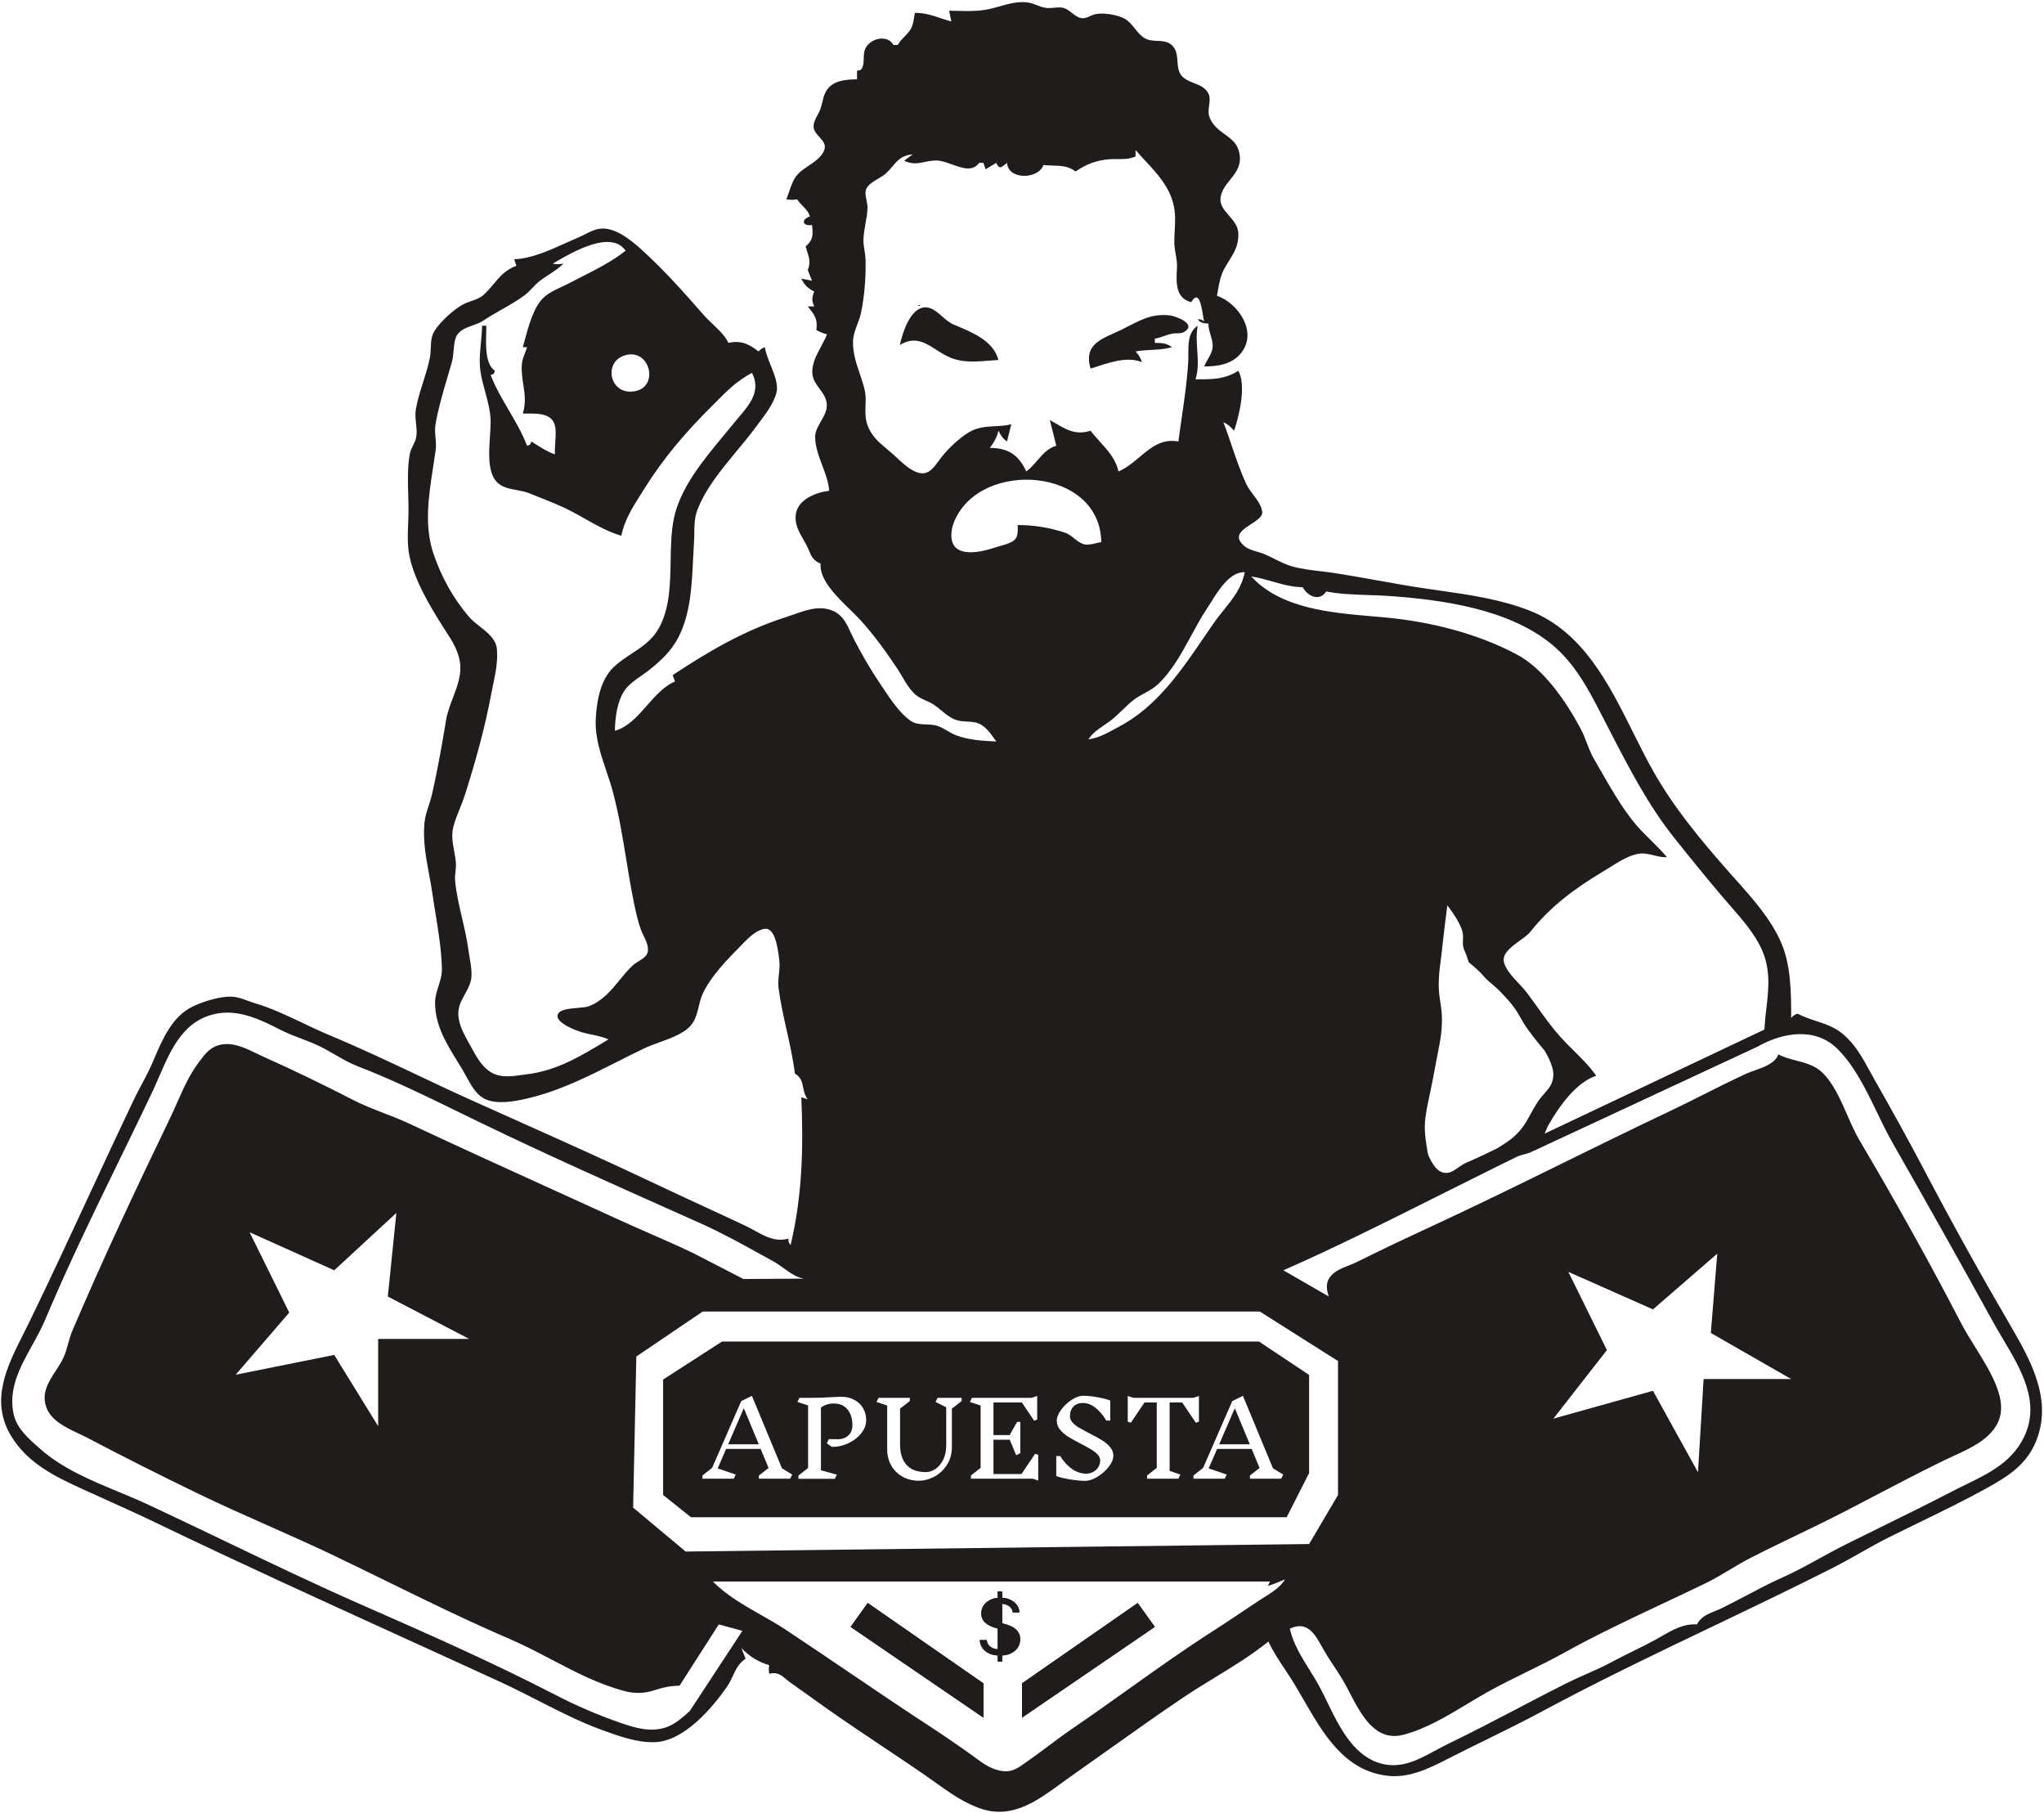<svg width="954" height="846" viewBox="0 0 954 846" fill="none" xmlns="http://www.w3.org/2000/svg">
<path fill-rule="evenodd" clip-rule="evenodd" d="M434.591 9.409C434.364 9.181 434.272 8.818 434 8H436V10C435.182 9.727 434.819 9.636 434.591 9.409ZM562 140L561 136C562.745 135.11 564.125 134.547 566 134C565.503 137.207 564.85 138.443 562 140Z" fill="#211C1C"/>
<path fill-rule="evenodd" clip-rule="evenodd" d="M36.911 669.047L36.912 669.048C37.002 669.09 37.092 669.132 37.181 669.174C37.092 669.132 37.001 669.09 36.911 669.047Z" fill="#211C1C"/>
<path d="M720.906 529.079C719.702 532.129 718.475 535.234 715.695 537.027L821 488C821.675 486.414 822.12 485.578 822.434 484.989L822.435 484.988C823.056 483.821 823.16 483.626 823.5 480.5L720.906 529.079Z" fill="#211C1C"/>
<path fill-rule="evenodd" clip-rule="evenodd" d="M729.87 542.52L729.867 542.521C729.806 542.551 729.745 542.581 729.684 542.611C729.746 542.581 729.808 542.551 729.87 542.52Z" fill="#211C1C"/>
<path d="M397 759.161L405 748.014L459 785.514V801.514L397 759.161Z" fill="#211C1C"/>
<path d="M539 759.161L531 748.014L477 785.514V801.514L539 759.161Z" fill="#211C1C"/>
<path fill-rule="evenodd" clip-rule="evenodd" d="M428.667 142.333C428.222 142.778 429.278 142.722 429.333 142.667C429.778 142.222 428.722 142.278 428.667 142.333Z" fill="#211C1C"/>
<path d="M509 172C516.368 169.696 525.617 165.937 533 169C532.244 166.823 531.551 165.715 530 164C535.639 162.953 541.537 163.615 547 162C544.44 160.058 542.192 160.035 539 160V158C541.845 157.595 544.221 156.283 547 155.71C548.834 155.332 550.994 155.869 552.677 154.887C558.913 151.251 548.776 147.485 546 147.174C536.779 146.142 531.402 149.942 523.576 153.787C514.922 158.038 505.472 160.059 509 172Z" fill="#211C1C"/>
<path d="M420 161C430.234 154.734 435.825 164.472 445.09 167.446C452.142 169.71 458.865 168.306 466 168C463.541 158.624 453.065 154.859 445 151.402C440.983 149.68 437.749 144.867 433.83 143.718C425.391 141.245 421.154 155.452 420 161Z" fill="#211C1C"/>
<path d="M465.666 775.347V772.503V769.619V759.94V745.597V742.619H467.762V745.559V748.389V757.48V772.5V775.347H465.666ZM472.723 752.438C472.569 751.142 471.947 750.136 470.856 749.421C469.983 748.848 468.952 748.504 467.762 748.389C467.466 748.361 467.159 748.347 466.842 748.347C465.683 748.347 464.669 748.534 463.799 748.909C462.939 749.284 462.265 749.8 461.78 750.456C461.302 751.112 461.064 751.858 461.064 752.693C461.064 753.392 461.23 753.993 461.562 754.496C461.903 754.99 462.338 755.403 462.866 755.736C463.395 756.06 463.949 756.328 464.528 756.541C465.108 756.746 465.64 756.912 466.126 757.04L467.762 757.48L468.785 757.756C469.467 757.935 470.226 758.182 471.061 758.497C471.905 758.813 472.71 759.243 473.477 759.788C474.253 760.325 474.892 761.016 475.395 761.859C475.897 762.703 476.149 763.739 476.149 764.966C476.149 766.381 475.778 767.659 475.037 768.801C474.304 769.943 473.23 770.851 471.815 771.524C470.666 772.074 469.315 772.4 467.762 772.5C467.415 772.523 467.057 772.534 466.689 772.534C466.339 772.534 465.998 772.524 465.666 772.503C464.217 772.411 462.934 772.119 461.818 771.626C460.454 771.021 459.38 770.178 458.596 769.095C457.821 768.013 457.382 766.756 457.28 765.324H460.552C460.637 766.313 460.97 767.131 461.549 767.778C462.137 768.418 462.879 768.895 463.774 769.21C464.374 769.414 465.005 769.55 465.666 769.619C465.999 769.653 466.34 769.671 466.689 769.671C467.899 769.671 468.985 769.475 469.949 769.082C470.912 768.682 471.674 768.128 472.237 767.421C472.799 766.705 473.081 765.869 473.081 764.915C473.081 764.045 472.838 763.338 472.352 762.793C471.866 762.247 471.227 761.804 470.434 761.463C469.642 761.122 468.785 760.824 467.865 760.568L465.666 759.94L464.643 759.648C462.598 759.06 460.978 758.22 459.785 757.129C458.592 756.038 457.995 754.611 457.995 752.847C457.995 751.381 458.392 750.102 459.184 749.011C459.985 747.912 461.059 747.06 462.406 746.455C463.407 746.001 464.493 745.716 465.666 745.597C466.081 745.555 466.507 745.534 466.944 745.534C467.222 745.534 467.495 745.542 467.762 745.559C469.121 745.642 470.348 745.936 471.444 746.442C472.757 747.038 473.797 747.857 474.564 748.896C475.339 749.936 475.748 751.117 475.791 752.438H472.723Z" fill="#211C1C"/>
<path fill-rule="evenodd" clip-rule="evenodd" d="M443 5L444 10C442.064 9.491 440.345 8.914 438.694 8.36C435.007 7.124 431.66 6.001 427 6C426.896 6.55 426.806 7.121 426.714 7.703C426.386 9.773 426.04 11.963 424.988 13.7C424.193 15.012 423.158 16.069 422.122 17.125C420.971 18.3 419.82 19.475 419 21H417C414.382 16.159 406.747 17.606 404.111 22.222C403.211 23.798 403.174 25.493 403.136 27.191C403.108 28.456 403.08 29.724 402.694 30.944C402.145 32.686 401.551 32.773 400.032 32.995L400 33V37C394.477 37.114 388.182 37.518 385.314 43.019C384.559 44.467 384.183 46.063 383.807 47.659C383.54 48.791 383.273 49.922 382.871 51C382.561 51.832 382.097 52.701 381.62 53.595C380.534 55.627 379.382 57.785 379.827 59.911C380.147 61.439 381.276 62.665 382.397 63.881C383.994 65.615 385.574 67.33 384.762 69.872C383.744 73.059 380.368 75.349 377.204 77.495C375.515 78.641 373.886 79.746 372.709 80.924C370.419 83.217 369.405 86.221 368.389 89.229C367.958 90.503 367.528 91.778 367 93C369.018 93.34 369.967 93.323 372 93C372.773 94.161 373.678 95.087 374.561 95.991C375.967 97.428 377.318 98.811 378 101C373.695 102.431 374.532 105.689 379 105C379.515 109.496 379.612 111.962 376 115C376.221 115.775 376.456 116.501 376.681 117.194L376.682 117.197L376.682 117.199L376.683 117.201L376.683 117.202C377.662 120.221 378.448 122.643 377 126L379 131L374 130C375.453 132.971 377.014 134.562 380 136C378.923 138.968 378.797 140.099 380 143H377C380.148 146.818 381.777 148.929 381 154C382.723 154.934 384.106 155.535 386 156C385.299 157.826 384.292 159.696 383.263 161.605C380.954 165.893 378.539 170.377 379.244 174.996C379.628 177.512 381.077 179.469 382.526 181.426C384.187 183.67 385.848 185.913 385.903 189C385.953 191.821 384.543 194.239 383.144 196.638C381.767 199.001 380.399 201.345 380.448 204.039C380.529 208.545 382.154 212.851 383.771 217.134C385.254 221.063 386.73 224.973 387 229C380.559 229.837 371.697 233.206 371.322 241C371.124 245.126 373.029 248.426 374.951 251.756C375.412 252.555 375.875 253.356 376.309 254.17C376.88 255.24 377.289 256.214 377.664 257.105L377.665 257.107C378.737 259.66 379.521 261.528 383 263C382.297 270.442 390.56 278.463 396.893 284.609L396.894 284.61L396.897 284.613C398.544 286.211 400.06 287.683 401.254 288.985C407.854 296.185 413.336 303.843 418.795 312C419.578 313.17 420.324 314.437 421.079 315.721L421.08 315.722C422.91 318.832 424.803 322.049 427.456 324.276C428.829 325.429 430.496 326.181 432.164 326.933C433.475 327.524 434.788 328.116 435.961 328.904C437.175 329.72 438.288 330.644 439.393 331.561C441.421 333.244 443.427 334.909 446.004 335.867C447.719 336.503 449.545 336.602 451.359 336.7C453.241 336.801 455.11 336.902 456.826 337.603C459.979 338.889 462.461 342.405 464.457 345.233C464.547 345.361 464.637 345.488 464.725 345.613L464.887 345.841L465 346C458.815 345.734 451.799 345.304 446 343.012C444.639 342.473 443.375 341.735 442.112 340.998C440.475 340.042 438.84 339.087 437 338.572C435.444 338.136 433.819 338.083 432.203 338.029C429.719 337.948 427.254 337.866 425.09 336.397C420.06 332.982 415.58 326.251 411.995 320.866L411.995 320.865L411.992 320.86L411.973 320.831C411.793 320.562 411.616 320.295 411.441 320.033C411.206 319.681 410.975 319.336 410.749 319C406.26 312.332 402.084 305.158 398.425 298C397.976 297.123 397.551 296.201 397.122 295.27L397.119 295.265L397.118 295.264L397.117 295.261L397.115 295.257L397.115 295.256L397.114 295.255L397.113 295.252L397.111 295.248L397.111 295.247L397.11 295.246L397.11 295.245L397.109 295.244C395.387 291.512 393.587 287.611 389.906 285.609C383.489 282.118 376.89 284.454 370.637 286.667C369.41 287.102 368.196 287.531 367 287.911C347.425 294.125 331.02 303.79 314 315L315 318C309.789 320.298 305.855 324.777 301.948 329.225C297.534 334.252 293.153 339.241 287 341C287.02 335.104 288.095 327.04 291.589 322.089C293.502 319.378 296.337 317.407 299.102 315.485C300.092 314.796 301.073 314.114 302 313.406C308.002 308.821 313.426 303.823 316.829 297C322.291 286.052 322.889 273.396 323.466 261.186C323.597 258.427 323.726 255.689 323.91 253C324.008 251.572 324.027 250.14 324.047 248.71C324.096 245.085 324.144 241.476 325.471 238C329.28 228.013 336.766 218.988 343.943 210.335L343.944 210.334C346.84 206.842 349.687 203.41 352.221 200C352.702 199.352 353.218 198.674 353.753 197.97L353.761 197.959L353.762 197.957L353.764 197.954C357.143 193.507 361.291 188.049 362.447 183C363.277 179.376 361.459 174.832 359.686 170.402C358.504 167.449 357.343 164.546 357 162C355.42 162.684 355.223 162.805 354 164C349.532 160.396 345.715 158.761 340 160C338.291 156.565 335.491 153.92 332.688 151.273C331.216 149.883 329.743 148.492 328.427 146.985C319.208 136.43 309.461 125.473 299 116.108C294.305 111.905 287.601 106.469 281 106.649C278.182 106.726 275.59 108.04 273.047 109.329C272.027 109.846 271.015 110.358 270 110.786C268.072 111.598 266.092 112.492 264.074 113.403L264.073 113.404C256.351 116.891 248.067 120.631 240 121L241 124C235.874 125.969 233.297 129.052 230.502 132.397C229.086 134.091 227.614 135.852 225.726 137.57C224.076 139.071 222.01 139.784 219.94 140.498C218.628 140.95 217.315 141.403 216.104 142.058C211.732 144.421 205.767 149.919 203.032 154.04C201.275 156.688 201.165 159.487 201.052 162.362C200.992 163.89 200.931 165.44 200.621 167C199.858 170.848 198.663 174.612 197.469 178.376C196.146 182.545 194.823 186.715 194.085 191C193.703 193.219 193.942 195.43 194.178 197.609C194.413 199.778 194.645 201.916 194.256 204C193.995 205.396 193.378 206.66 192.759 207.927C192.123 209.231 191.484 210.538 191.228 212C190.169 218.039 190.353 224.633 190.53 230.995V230.996V230.997C190.596 233.378 190.661 235.726 190.66 238C190.659 240.18 190.575 242.303 190.491 244.398C190.257 250.276 190.032 255.932 191.691 262C194.521 272.356 200.2 281.968 205.814 291C206.463 292.045 207.136 293.078 207.809 294.11L207.81 294.112C211.196 299.311 214.569 304.49 214.856 311C215.072 315.91 213.21 320.828 211.359 325.713C210.053 329.163 208.752 332.596 208.194 336C206.271 347.738 204.211 359.435 201.548 371C201.158 372.693 200.615 374.353 200.073 376.012C199.217 378.63 198.36 381.248 198.104 384C197.339 392.227 198.802 400.097 200.264 407.963C200.823 410.969 201.382 413.975 201.816 417C202.272 420.178 202.785 423.331 203.296 426.475C204.674 434.948 206.042 443.355 206.251 452C206.321 454.899 205.481 457.557 204.645 460.202C203.839 462.75 203.037 465.287 203.058 468.015C203.137 478.558 208.335 486.96 213.623 495.507C214.375 496.723 215.129 497.942 215.87 499.17C216.473 500.169 217.063 501.254 217.667 502.367C219.653 506.02 221.799 509.97 225.104 512.142C231.285 516.205 242.382 513.589 249 511.857C262.713 508.27 275.237 501.939 287.859 495.56L287.863 495.558C292.213 493.359 296.574 491.155 301 489.055C302.826 488.188 305.071 487.377 307.443 486.52L307.445 486.519L307.446 486.518L307.448 486.518L307.449 486.517L307.451 486.517L307.453 486.516L307.454 486.516L307.456 486.515L307.457 486.515L307.459 486.514L307.46 486.514L307.461 486.513L307.463 486.512C313.357 484.383 320.032 481.971 323.03 477.736C324.78 475.264 325.455 472.452 326.13 469.643L326.13 469.641C326.591 467.724 327.051 465.807 327.853 464C331.516 455.751 339.665 447.491 346.129 440.938L346.822 440.235L347.039 440.015C349.636 437.38 353.094 433.935 356.977 433.427C361.799 432.796 363.042 442.697 363.597 447.115L363.597 447.117L363.6 447.138C363.64 447.456 363.676 447.746 363.71 448C364.004 450.211 363.773 452.397 363.543 454.575C363.316 456.72 363.09 458.856 363.368 461C364.215 467.52 365.675 474.065 367.135 480.612C368.652 487.415 370.169 494.22 371 501C373.858 502.577 374.345 504.941 374.864 507.461C375.244 509.306 375.642 511.235 377 513L374 512C375.007 535.461 374.488 557.958 369 581C368.936 580.904 368.876 580.816 368.82 580.734C368.754 580.637 368.694 580.549 368.638 580.468C368.01 579.558 368 579.543 368 578C361.927 579.58 357.334 577.055 352.382 574.333C350.965 573.554 349.519 572.759 348 572.039C341.322 568.873 334.626 565.785 327.928 562.695C320.948 559.476 313.966 556.255 307 552.945C284.217 542.12 261.153 531.803 238.112 521.496L238.109 521.494L238.092 521.486C232.392 518.937 226.693 516.387 221 513.831C212.217 509.887 203.523 505.779 194.833 501.672L194.829 501.671C181.319 495.286 167.816 488.905 154 483.153C149.784 481.398 145.628 479.423 141.468 477.446L141.467 477.445C134.117 473.952 126.751 470.452 119 468.137C117.901 467.809 116.808 467.409 115.712 467.008L115.706 467.006L115.705 467.006L115.704 467.006C113.192 466.087 110.663 465.162 108 465.073C102.594 464.891 94.874 467.313 90.015 469.645C80.456 474.232 75.999 484.61 71.988 493.948L71.986 493.953L71.984 493.957L71.982 493.962C71.54 494.99 71.104 496.006 70.667 497C69.307 500.091 67.716 503.066 66.124 506.04L66.124 506.042C64.892 508.343 63.661 510.645 62.537 513C55.425 527.905 48.472 542.892 41.52 557.879L41.516 557.888L41.515 557.89L41.514 557.892C32.344 577.659 23.175 597.424 13.64 617C12.757 618.814 11.837 620.638 10.913 622.469L10.912 622.471C3.255 637.647 -4.696 653.405 5.045 669.83C12.715 682.765 25.851 689.133 39 695.08C41.073 696.018 43.148 696.953 45.222 697.888C54.854 702.232 64.489 706.576 74 711.155C111.068 729.003 148.479 746.045 185.909 763.097L185.914 763.099L185.917 763.1L185.92 763.102L185.923 763.103L185.926 763.104L185.929 763.106L185.932 763.107L185.936 763.109L185.938 763.11L185.941 763.111L185.944 763.113L185.948 763.115L185.951 763.116L185.953 763.117L185.956 763.119L185.96 763.12L185.963 763.121L185.966 763.123L185.969 763.124L185.973 763.126L185.98 763.129L185.997 763.137C202.003 770.429 218.012 777.722 234 785.08C239.743 787.723 245.399 790.612 251.058 793.504C260.871 798.516 270.694 803.535 281 807.285L281.215 807.363C288.947 810.177 297.635 813.338 306 812.931C319.312 812.283 332.381 797.136 339.355 787C340.489 785.352 341.286 783.65 342.061 781.995C343.474 778.977 344.815 776.112 348 774L346 769C349.613 772.827 353.92 775.556 359 777C358.782 778.686 358.776 779.316 359 781C362.778 780.15 364.507 781.58 366.821 783.493C367.514 784.066 368.26 784.683 369.129 785.295L386.015 797.341C394.63 803.405 403.4 809.27 412.167 815.132L412.168 815.133L412.169 815.134L412.171 815.135L412.172 815.136C418.469 819.346 424.765 823.556 431 827.838C432.709 829.011 434.426 830.242 436.159 831.484L436.169 831.491C443.271 836.58 450.664 841.878 459 844.352C472.964 848.496 484.501 840.056 495.192 832.236L495.194 832.235L495.198 832.232C496.816 831.048 498.415 829.878 500 828.769C506.073 824.518 512.123 820.215 518.176 815.91C529.422 807.912 540.675 799.908 552.089 792.228C556.929 788.971 561.925 785.916 566.923 782.859C575.542 777.588 584.167 772.313 592 766C594.159 770.619 596.96 774.827 599.766 779.041C601.294 781.336 602.823 783.634 604.251 786.001C605.641 788.305 607.013 790.688 608.399 793.096C617.548 808.988 627.33 825.978 647 828.568C657.653 829.971 666.956 825.222 676.067 820.571L676.075 820.566L676.821 820.185C677.016 820.086 677.211 819.987 677.405 819.888C677.604 819.787 677.802 819.686 678 819.586C683.101 817.002 688.24 814.475 693.38 811.948L693.383 811.947L693.388 811.944C702.318 807.554 711.253 803.161 720 798.459C746.187 784.38 772.987 771.562 799.796 758.74L799.798 758.739L799.8 758.738L799.802 758.738L799.803 758.737L799.804 758.736L799.806 758.735L799.807 758.735L799.809 758.734L799.81 758.733L799.812 758.732L799.813 758.732L799.815 758.731L799.816 758.73L799.818 758.729L799.819 758.729L799.821 758.728L799.822 758.727L799.823 758.727L799.825 758.726L799.826 758.725L799.828 758.724L799.829 758.724L799.831 758.723L799.832 758.722L799.834 758.721L799.835 758.721L799.837 758.72L799.838 758.719L799.84 758.719L799.841 758.718L799.843 758.717L799.844 758.716L799.845 758.716L799.847 758.715L799.848 758.714L799.85 758.713L799.851 758.713L799.853 758.712L799.854 758.711L799.856 758.71L799.857 758.71L799.859 758.709L799.86 758.708L799.862 758.708L799.863 758.707L799.865 758.706L799.866 758.705L799.867 758.705C818.305 749.887 836.748 741.066 855 731.83C859.42 729.593 863.74 727.158 868.065 724.719C872.663 722.127 877.266 719.531 882 717.169C886.651 714.848 891.333 712.573 896.018 710.298L896.019 710.297L896.02 710.296C906.443 705.234 916.875 700.166 927 694.566C936.265 689.441 945.015 684.151 949.647 674C958.54 654.507 948.387 635.75 938.6 619C924.576 594.998 911.038 570.609 898.106 546C890.69 531.889 882.914 517.861 875.001 504C874.169 502.543 873.378 501.092 872.595 499.657L872.592 499.652C869.168 493.375 865.909 487.402 860.169 482.532C856.351 479.294 852.021 477.873 847.663 476.443C844.74 475.483 841.803 474.519 839 473C837.584 473.472 837.186 473.814 836 475C835.992 463.506 835.958 450.655 831.381 440C826.634 428.949 818.059 419.349 809.964 410.288C808.677 408.846 807.401 407.418 806.155 406C793.346 391.424 781.299 376.933 771.699 360C768.459 354.284 765.41 348.17 762.316 341.965C750.844 318.959 738.755 294.716 714 284.974C700.449 279.641 685.826 277.554 671.469 275.506C669.305 275.197 667.147 274.889 665 274.571C657.529 273.464 650.067 272.125 642.601 270.785C636.074 269.614 629.543 268.442 623 267.424C620.904 267.098 618.722 266.84 616.519 266.58C611.922 266.037 607.227 265.483 603 264.272C600.164 263.46 597.554 262.153 594.943 260.845C593.314 260.03 591.685 259.214 590 258.518C588.955 258.086 587.85 257.763 586.744 257.441C584.461 256.774 582.172 256.106 580.388 254.468C575.54 250.017 579.796 247.253 583.89 244.595C586.621 242.821 589.28 241.095 589.119 238.945C588.911 236.181 586.839 233.398 584.851 230.727C583.64 229.1 582.459 227.514 581.75 226C579.034 220.2 576.931 214.008 574.838 207.844C573.597 204.19 572.36 200.547 571 197C573.259 198.105 574.342 199.078 576 201C578.448 193.594 581.728 180.022 578 173C571.72 176.981 566.177 176.988 559.039 176.998C558.697 176.999 558.35 176.999 558 177C559.4 172.466 559.097 167.976 558.791 163.444C558.537 159.675 558.28 155.876 559 152C554.616 154.996 554.63 160.097 554.644 165.118V165.12V165.121V165.123V165.125V165.126V165.128V165.129V165.13V165.132V165.133C554.647 166.44 554.651 167.743 554.576 169C554.064 177.62 552.807 186.266 551.557 194.867V194.868V194.87C551.017 198.59 550.478 202.302 550 206C542.168 204.616 537.156 208.831 531.938 213.221C528.895 215.78 525.783 218.398 522 220C520.887 214.413 517.081 210.206 513.308 206.035L513.306 206.032C511.808 204.377 510.316 202.728 509 201C502.169 203.07 498.132 200.715 492.804 197.607L492.802 197.606L492.8 197.605C491.909 197.085 490.982 196.545 490 196L493 208C489.147 209.1 486.647 211.984 484.113 214.909C482.534 216.731 480.942 218.568 479 220C475.407 212.157 470.402 209.024 462 209C463.962 206.356 465.249 204.203 466 201C467.176 203.234 467.927 204.612 470 206L472 198C469.434 198.61 466.913 198.747 464.425 198.881C460.214 199.11 456.097 199.333 452.015 201.84C447.588 204.558 442.774 209.116 439.545 213.169C439.017 213.832 438.513 214.52 438.015 215.199C435.218 219.015 432.612 222.572 427 219.982C423.896 218.549 421.373 216.199 418.885 213.881C418.27 213.309 417.658 212.738 417.039 212.184C416.04 211.289 415.041 210.452 414.065 209.635C409.866 206.116 406.083 202.947 404.471 197C403.789 194.487 403.881 191.889 403.973 189.288C404.059 186.837 404.145 184.384 403.585 182C402.999 179.506 402.16 177.013 401.315 174.501C399.619 169.46 397.898 164.344 398.144 159C398.267 156.327 399.211 153.828 400.155 151.327C400.818 149.572 401.481 147.816 401.86 146C403.467 138.303 404.229 128.878 403.982 121.001C403.938 119.603 403.714 118.223 403.49 116.845V116.844C403.219 115.179 402.949 113.517 402.998 111.83C403.072 109.329 403.509 106.852 403.946 104.376C404.379 101.925 404.811 99.475 404.892 97C404.926 95.947 404.683 94.766 404.436 93.567C404.053 91.704 403.66 89.799 404.287 88.263C405.146 86.159 407.565 84.732 409.898 83.356C411.36 82.494 412.788 81.651 413.776 80.675C414.877 79.587 415.768 78.544 416.591 77.582C419.06 74.693 420.913 72.525 426 72L422 75C425.755 76.797 428.45 76.234 431.456 75.606C433.129 75.256 434.899 74.887 437 74.893C439.227 74.9 441.758 75.81 444.308 76.727C449.106 78.452 453.97 80.202 457 76H459L460 79L465 76C466.308 79.046 467.323 78.206 469.19 76.66L469.192 76.658C469.445 76.449 469.713 76.227 470 76C470.641 84.225 484.807 83.608 487 77C488.545 77.182 490.033 77.224 491.474 77.264C495.22 77.368 498.657 77.464 502 80C507.059 76.614 511.812 74.707 518 74.298C519.37 74.207 520.605 74.222 521.781 74.235C524.509 74.267 526.925 74.295 530 73V70C531.527 71.795 533.13 73.52 534.727 75.239L534.728 75.24C540.15 81.076 545.504 86.839 547.6 95C548.729 99.394 548.506 103.396 548.275 107.55C548.176 109.325 548.076 111.128 548.079 113C548.082 114.891 548.401 116.723 548.72 118.553C549.089 120.676 549.459 122.795 549.334 125L549.322 125.213C548.955 131.712 548.534 139.165 556 141C559.505 135.059 560.723 142.548 561.492 147.273L561.492 147.274L561.492 147.275L561.492 147.276L561.492 147.278L561.493 147.279L561.493 147.281C561.68 148.429 561.84 149.413 562 150C561.913 149.942 561.831 149.887 561.755 149.835C561.65 149.764 561.555 149.698 561.469 149.639L561.467 149.637C560.558 149.01 560.543 149 559 149C560.501 150.757 561.543 150.829 563.819 150.987L564 151C563.978 152.824 564.493 154.552 565.005 156.27C565.561 158.138 566.115 159.997 565.974 161.961C565.826 164.014 564.735 165.908 563.66 167.774C563.04 168.85 562.426 169.917 562 171C568.406 170.982 574.99 170.087 579.297 164.674C587.139 154.819 577.834 141.397 568 138C568.149 137.231 568.287 136.446 568.426 135.654L568.427 135.648L568.428 135.643C569.008 132.346 569.609 128.926 571.125 126C571.992 124.327 572.901 122.867 573.765 121.48C576.118 117.704 578.127 114.479 577.984 109C577.893 105.517 575.699 102.998 573.58 100.565C571.318 97.968 569.141 95.469 569.703 92C570.232 88.736 572.187 86.311 574.142 83.886C576.612 80.821 579.082 77.758 578.67 73.004C578.181 67.372 574.994 65.075 571.641 62.659C568.991 60.749 566.238 58.764 564.633 55C563.82 53.093 564.08 51.143 564.336 49.226C564.611 47.166 564.88 45.146 563.806 43.263C562.401 40.801 559.789 39.76 557.205 38.73C554.781 37.764 552.383 36.807 551.028 34.698C549.863 32.884 549.716 30.77 549.567 28.64C549.389 26.098 549.21 23.534 547.297 21.434C545.342 19.288 542.76 19.18 540.155 19.071C538.107 18.985 536.046 18.898 534.263 17.821C532.393 16.69 531.08 15.053 529.758 13.403C528.174 11.429 526.578 9.437 523.996 8.279C520.618 6.762 514.632 5.803 511 6.669C510.234 6.852 509.504 7.184 508.775 7.517C507.573 8.065 506.373 8.613 505.015 8.482C503.206 8.307 501.764 7.172 500.32 6.037C499.237 5.184 498.152 4.331 496.911 3.883C495.244 3.281 493.565 3.449 491.878 3.617C490.59 3.746 489.296 3.875 488 3.662C486.568 3.427 485.249 2.92 483.931 2.412C482.352 1.805 480.773 1.197 479 1.058C474.547 0.708 470.646 1.81 466.663 2.934C464.5 3.545 462.313 4.163 460 4.558C455.8 5.276 451.537 5.174 447.285 5.072C445.854 5.037 444.425 5.003 443 5ZM258 123C259.846 123.468 261.069 123.301 263 123C260.988 125.042 258.588 126.6 256.181 128.164L256.18 128.165L256.178 128.166C254.769 129.081 253.357 129.998 252.019 131.015C250.704 132.014 249.576 133.205 248.452 134.393C247.28 135.629 246.112 136.862 244.741 137.871C241.482 140.267 237.887 142.313 234.291 144.359C231.373 146.02 228.454 147.681 225.714 149.53C224.227 150.533 222.412 151.191 220.6 151.847C217.132 153.103 213.678 154.354 212.573 158.019C212.03 159.82 211.869 161.703 211.707 163.592C211.551 165.412 211.395 167.238 210.896 169C210.257 171.254 209.583 173.532 208.903 175.828C206.738 183.144 204.522 190.629 203.264 198C202.91 200.074 203.091 202.14 203.272 204.207C203.44 206.134 203.609 208.062 203.345 210C202.987 212.633 202.572 215.294 202.155 217.975L202.154 217.977C200.035 231.586 197.839 245.684 202.52 259C206.263 269.647 211.486 279.14 218.899 287.826C220.278 289.442 222.108 290.883 223.96 292.342C227.706 295.293 231.545 298.317 231.941 303.015C232.412 308.613 231.23 314.309 230.083 319.833L230.083 319.834L230.083 319.836C229.792 321.236 229.504 322.626 229.245 324C226.234 339.997 221.914 355.448 216.971 371C216.296 373.125 215.447 375.22 214.598 377.317C213.437 380.181 212.276 383.048 211.553 386C210.622 389.802 211.282 393.392 211.95 397.024C212.311 398.99 212.675 400.968 212.79 403C212.862 404.277 212.724 405.541 212.587 406.805C212.435 408.2 212.283 409.593 212.414 411C212.965 416.899 214.314 422.671 215.661 428.434C216.792 433.272 217.921 438.104 218.576 443C218.704 443.954 218.89 445.034 219.088 446.181L219.089 446.187L219.089 446.189C219.789 450.239 220.635 455.137 219.567 458.385C218.841 460.594 217.824 462.431 216.852 464.186C214.917 467.679 213.16 470.852 214.228 476C215.039 479.909 217.06 483.555 219.004 487C219.369 487.646 219.731 488.308 220.097 488.977L220.098 488.978C222.443 493.263 224.945 497.833 229.174 500.362C233.622 503.021 238.654 502.309 243.566 501.614L243.568 501.614L243.569 501.614L243.577 501.613C244.389 501.498 245.198 501.383 246 501.285C259.998 499.564 271.207 492.763 283.159 485.51L284 485C281.566 483.905 278.895 483.348 276.232 482.792L276.226 482.791C274.802 482.494 273.381 482.197 272 481.819C269.402 481.107 258.826 477.269 260.346 473.34C261.236 471.038 265.752 470.652 269.704 470.314L269.705 470.314C271.869 470.129 273.863 469.959 275 469.496C281.335 466.918 285.132 462.283 289.045 457.507C290.999 455.121 292.983 452.7 295.326 450.482C296.029 449.817 296.982 449.232 297.961 448.631L297.963 448.63C299.986 447.389 302.119 446.08 302.381 443.857C302.673 441.382 301.503 438.95 300.392 436.642C299.959 435.741 299.534 434.859 299.209 434C297.584 429.706 296.538 424.513 295.63 420C294.36 413.691 293.321 407.334 292.281 400.977C290.525 390.245 288.769 379.511 285.907 369C285.066 365.911 284.022 362.814 282.972 359.698C280.367 351.967 277.724 344.122 278.04 336C278.362 327.746 280.087 317.373 286.329 311.39C288.942 308.885 291.887 306.948 294.809 305.025C299.673 301.825 304.475 298.666 307.583 293C312.612 283.835 312.81 272.699 313.006 261.719C313.127 254.917 313.247 248.176 314.513 242C317.439 227.731 328.16 214.805 337.727 203.272C339.212 201.481 340.67 199.724 342.066 198C342.881 196.993 343.724 196.003 344.56 195.02C350.03 188.591 355.246 182.46 351 174C344.18 177.518 339.523 182.205 334.355 187.405L334.35 187.41L334.345 187.415L334.32 187.44C333.577 188.188 332.823 188.947 332.05 189.714C320.02 201.663 309.681 213.714 300.768 228.001C300.244 228.842 299.711 229.682 299.177 230.525L299.176 230.525C295.314 236.619 291.384 242.819 290 250C283.929 248.226 278.433 245.121 272.942 242.018C270.969 240.904 268.998 239.79 267 238.738C262.153 236.185 256.999 234.146 251.88 232.121L251.878 232.12C250.245 231.474 248.615 230.83 247 230.17C245.187 229.43 243.176 229.059 241.169 228.69C237.292 227.976 233.429 227.264 231.032 223.891C227.623 219.094 228.206 210.589 228.694 203.465L228.694 203.464C228.856 201.094 229.008 198.877 228.999 197C228.976 192.075 227.718 187.481 226.453 182.863C225.568 179.627 224.679 176.38 224.209 173C223.605 168.652 224.03 164.321 224.455 159.991C224.717 157.328 224.978 154.666 225 152H227C227 152.9 226.968 153.936 226.933 155.058L226.933 155.06C226.742 161.233 226.471 170.013 231 173C230.977 173.068 230.956 173.133 230.935 173.195L230.886 173.346C230.696 173.926 230.601 174.216 230.409 174.409C230.216 174.601 229.926 174.696 229.346 174.886L229.287 174.905C229.198 174.934 229.103 174.966 229 175C231.272 180.856 234.382 186.157 237.486 191.45C240.617 196.788 243.744 202.118 246 208C246.06 207.98 246.117 207.961 246.172 207.943L246.346 207.886C246.926 207.696 247.216 207.601 247.409 207.409C247.601 207.216 247.696 206.926 247.886 206.346L247.926 206.223L247.963 206.111L248 206C248.542 206.339 249.095 206.693 249.657 207.053L249.66 207.054C252.614 208.943 255.826 210.997 259 212C258.925 210.059 259.055 208.107 259.18 206.231C259.637 199.356 260.027 193.508 250.005 193.039C248.545 192.971 247.077 192.982 245.613 192.992H245.611H245.61L245.597 192.992C245.064 192.996 244.531 193 244 193C245.543 187.965 244.903 183.779 244.242 179.463C243.786 176.479 243.319 173.432 243.559 170C243.689 168.151 244.382 166.359 245.067 164.59L245.067 164.588L245.068 164.585L245.069 164.584C245.404 163.719 245.737 162.859 246 162H244C244.303 160.955 244.611 159.819 244.935 158.628C246.733 152.02 249.002 143.677 253.299 139.278C255.642 136.878 259.22 135.207 262.547 133.652L262.548 133.652L262.549 133.651C263.758 133.087 264.933 132.538 266.004 131.975C267.85 131.005 269.717 130.056 271.586 129.107C278.656 125.514 285.768 121.9 292 117C285.211 107.067 266.974 117.746 258.759 122.556L258.304 122.822L258 123ZM771.5 611L801.5 585L798.5 622L836 643.5H795.132L792.5 687L771.5 649L725 662L750 630L732 593.5L771.5 611ZM156 592.762L185 566L181 605L219 624.791H176.5V665.5L156 632.259L110 641.5L135 612.5L116.5 575L156 592.762ZM365.744 591.761C368.639 593.849 371.559 595.956 375 596.656L347 596.828L324 584.972C317.235 581.68 310.362 578.679 303.484 575.675L303.48 575.673L303.475 575.671L303.471 575.669C298.973 573.704 294.473 571.739 290 569.691C279.503 564.885 269.008 560.113 258.518 555.343L258.494 555.332L258.47 555.321L258.446 555.31L258.422 555.299L258.398 555.288L258.374 555.277L258.293 555.24L258.275 555.232L258.273 555.232C235.806 545.016 213.365 534.813 191 524.319C187.203 522.538 183.256 521.012 179.31 519.486L179.308 519.485L179.307 519.485C174.444 517.604 169.582 515.724 165 513.367C151.136 506.234 137.242 499.488 123 493.116C121.904 492.626 120.791 492.086 119.661 491.539L119.653 491.535L119.652 491.534C114.414 488.996 108.823 486.287 103 487.487C98.156 488.486 95.714 491.768 92.965 495.461L92.957 495.472L92.805 495.676L92.647 495.889L92.564 496C88.394 501.584 85.508 508.104 82.644 514.574C81.536 517.076 80.432 519.57 79.258 522C63.53 554.566 47.922 587.758 33.755 621C32.93 622.937 32.361 624.991 31.793 627.037C31.138 629.402 30.485 631.757 29.442 633.911C28.5 635.855 27.273 637.741 26.04 639.633L26.04 639.634C22.607 644.906 19.142 650.228 21.742 656.999C24.044 662.992 30.943 666.239 36.911 669.047L36.912 669.048L37.181 669.174C38.528 669.808 39.822 670.422 41 671.041C57.947 679.955 74.855 688.449 92 696.756C102.971 702.072 114.107 707.014 125.244 711.956L125.245 711.957L125.247 711.958L125.249 711.959L125.25 711.959L125.253 711.961C135.544 716.528 145.836 721.095 156 725.959C164.152 729.86 172.272 733.837 180.394 737.815C199.425 747.135 218.473 756.464 238 764.851C244.658 767.711 251.083 771.079 257.501 774.444L257.502 774.445C268.633 780.281 279.741 786.104 292 789.239C296.193 790.312 300.87 790.207 305 788.856C309.13 787.505 312.337 786.723 317.17 786.579L335.5 758L346.5 761L321.957 798.41L321.64 798.694C318.479 801.521 315.05 804.589 311 805.982C303.839 808.447 296.798 806.407 290 804.079C279.282 800.407 269.093 795.986 259 790.777C229.668 775.639 199.201 762.192 169 748.944C147.349 739.447 125.945 729.187 104.574 718.944L104.572 718.943L104.571 718.942C92.716 713.26 80.871 707.582 69 702.043C64.591 699.985 59.967 698.064 55.295 696.123C42.384 690.758 29.105 685.241 18.961 676.267C18.665 676.006 18.367 675.743 18.066 675.479L17.996 675.416L17.98 675.402L17.973 675.397L17.971 675.395C13.153 671.157 7.855 666.498 6.394 660C3.722 648.123 9.423 637.843 15.04 627.713C17.202 623.814 19.352 619.937 21.008 616C31.717 590.529 43.895 565.556 56.033 540.665L56.036 540.658L56.037 540.656C61.022 530.433 66 520.224 70.867 510C72.018 507.582 73.109 505.063 74.208 502.525L74.208 502.523L74.21 502.521C79.968 489.223 85.95 475.407 102 472.848C112.32 471.202 122.168 476.093 131 480.602C134.044 482.157 137.259 483.379 140.475 484.603L140.476 484.603L140.477 484.603L140.478 484.604C143.357 485.699 146.239 486.795 149 488.13C151.492 489.335 153.883 490.717 156.272 492.097L156.274 492.098C159.751 494.107 163.225 496.114 167 497.572C183.097 503.788 198.663 511.391 214.192 518.976L214.208 518.984L214.225 518.991C217.54 520.611 220.853 522.229 224.17 523.833C254.434 538.468 285.235 552.217 315.955 565.929L316.055 565.974L316.08 565.985L316.105 565.996L316.13 566.007C319.755 567.625 323.379 569.243 327 570.861C336.757 575.222 346.269 580.481 355.672 585.68L355.673 585.681C357.452 586.664 359.228 587.646 361 588.619C362.626 589.512 364.182 590.634 365.744 591.761ZM675.5 422.5C675.5 422.5 673.867 435.287 673 443.5C672.796 445.432 672.577 447.094 672.371 448.658C671.923 452.053 671.537 454.984 671.5 459.2C671.471 462.538 671.865 465.138 672.258 467.727C672.663 470.398 673.066 473.057 673 476.5C672.887 482.374 672.092 486.324 671.131 491.099L671.13 491.101L671.13 491.105C670.767 492.904 670.382 494.82 670 497C668.798 503.865 666.5 514.5 666.5 514.5C666.5 514.5 665.134 520.86 665 525C664.827 530.351 666.5 538.626 666.5 538.626C666.5 538.626 669.078 545.674 673 547C676.027 548.023 678.143 546.544 680.519 544.883C681.727 544.038 683.003 543.146 684.5 542.513C690.054 540.164 698.5 536 698.5 536C698.5 536 703.659 533.011 706.5 530.5C710.449 527.009 712.251 523.728 714.352 519.903C715.272 518.228 716.249 516.448 717.49 514.5C718.51 512.899 719.643 511.607 720.714 510.387L720.715 510.385L720.716 510.384C722.858 507.945 724.751 505.787 725 502C725.318 497.154 720.906 490.257 720.906 490.257C720.906 490.257 715.511 483.889 712.475 479.5C711.327 477.841 710.537 476.428 709.764 475.048L709.763 475.047L709.763 475.046C708.842 473.4 707.946 471.8 706.5 469.879C704.435 467.135 703.061 465.691 700.766 463.28L700.766 463.279L700.5 463C699.086 461.513 697.822 460.447 696.589 459.407C695.084 458.137 693.627 456.907 692 455C689.838 452.466 685.5 449 685.5 449C685.5 449 684.465 445.537 683.5 443.5C682.668 441.744 682.738 440.228 682.811 438.654C682.871 437.363 682.932 436.033 682.5 434.5C681.028 429.278 675.5 422.5 675.5 422.5ZM295.5 703.5L320 724L611 720.5L624.5 697.608V635.108L588 612H328L297 633L295.5 703.5ZM309.5 643.735L337 626H587.615L611 641.582V687.39L600.525 708H322.5L309.5 697.608V643.735ZM496.961 248.519C489.671 246.171 482.627 245 475 245C474.996 245.342 475.002 245.701 475.007 246.072C475.036 247.897 475.068 249.979 473.972 251.414C472.646 253.149 469.637 253.982 467.133 254.674L467.132 254.674L467.131 254.675C466.349 254.891 465.616 255.094 465 255.306C457.004 258.056 442.677 261.113 444.13 248C444.324 246.251 444.823 244.613 445.519 243C457.993 214.092 513.616 218.245 514 253C513.188 253.097 512.31 253.301 511.412 253.51C509.634 253.924 507.774 254.358 506.174 254.013C504.371 253.625 502.878 252.439 501.365 251.238C499.994 250.15 498.608 249.049 496.961 248.519ZM519.851 340.406C516.06 342.458 512.38 344.451 508 345C509.822 342.13 512.623 340.226 515.425 338.32L515.426 338.32L515.427 338.319L515.429 338.317L515.431 338.316C516.443 337.628 517.457 336.939 518.424 336.204C520.358 334.735 522.097 333.041 523.831 331.352C525.554 329.674 527.271 328.001 529.17 326.559C530.736 325.369 532.409 324.456 534.08 323.545C536.275 322.347 538.467 321.151 540.409 319.331C546.995 313.158 551.517 304.825 555.969 296.622C558.331 292.269 560.674 287.953 563.294 284.015C563.861 283.163 564.463 282.203 565.103 281.182L565.112 281.168L565.114 281.165C568.962 275.03 574.157 266.746 581 267C579.486 274.315 575.484 279.294 571.227 284.592C569.589 286.63 567.913 288.716 566.326 291C564.854 293.119 563.393 295.259 561.93 297.405L561.929 297.407L561.925 297.413C550.922 313.542 539.73 329.949 522 339.254C521.279 339.632 520.568 340.017 519.861 340.4L519.851 340.406ZM558.136 663.888L559.576 663.408V651.408L556.984 652.272H528.952L526.36 651.408V663.408L527.8 663.888L534.184 654.432H539.896V684.96L535.384 688.512V690H549.976L550.936 688.08L545.896 686.352V654.432H551.752L558.136 663.888ZM597.972 690H583.38V688.512L587.892 685.008L584.196 676.128H568.068L564.132 685.2L572.58 688.08L571.62 690H557.028V688.512L561.54 684.96L575.124 653.808L580.116 651.36L594.132 685.152L598.932 688.08L597.972 690ZM569.028 673.968L576.324 657.12L583.332 673.968H569.028ZM512.287 678.72C513.087 679.584 513.487 680.512 513.487 681.504C513.487 682.56 513.215 683.568 512.671 684.528C512.127 685.456 511.343 686.208 510.319 686.784C509.295 687.36 508.127 687.648 506.815 687.648C504.607 687.648 502.463 686.928 500.383 685.488C498.303 684.048 496.447 682.032 494.815 679.44H492.991V688.752C494.239 689.296 496.287 689.808 499.135 690.288C502.015 690.768 504.495 691.008 506.575 691.008C508.271 691.008 510.143 690.384 512.191 689.136C514.271 687.856 516.031 686.304 517.471 684.48C518.911 682.624 519.631 680.896 519.631 679.296C519.631 677.792 519.119 676.448 518.095 675.264C517.103 674.048 515.871 672.992 514.399 672.096C512.927 671.168 511.007 670.112 508.639 668.928C506.495 667.808 504.815 666.896 503.599 666.192C502.415 665.488 501.407 664.688 500.575 663.792C499.775 662.864 499.375 661.872 499.375 660.816C499.375 658.992 499.903 657.52 500.959 656.4C502.047 655.248 503.503 654.672 505.327 654.672C507.375 654.672 509.327 655.392 511.183 656.832C513.071 658.272 514.799 660.288 516.367 662.88H518.191V653.568C516.975 653.024 515.055 652.512 512.431 652.032C509.807 651.552 507.503 651.312 505.519 651.312C503.887 651.312 502.095 651.952 500.143 653.232C498.223 654.48 496.591 656.032 495.247 657.888C493.903 659.712 493.231 661.424 493.231 663.024C493.231 664.528 493.743 665.904 494.767 667.152C495.823 668.4 497.087 669.488 498.559 670.416C500.031 671.312 501.983 672.4 504.415 673.68C506.463 674.736 508.079 675.632 509.263 676.368C510.479 677.072 511.487 677.856 512.287 678.72ZM481.977 690H453.177V688.512L457.689 684.96V655.872L452.697 654.192L453.657 652.272H481.497L484.089 651.408V662.448L482.649 662.928L476.937 654.432H463.689V669.648H471.225L474.729 663.504H476.217V678.096L474.297 679.056L471.273 671.808H463.689V687.84H476.745L483.129 678.384L484.569 678.864V690.864L481.977 690ZM444.276 675.12V657.312L448.836 653.76V652.272H437.604L436.644 654.192L441.636 656.688V674.496C441.636 677.056 441.156 679.28 440.196 681.168C439.268 683.056 438.068 684.496 436.596 685.488C435.156 686.448 433.684 686.928 432.18 686.928C428.116 686.928 425.076 685.792 423.06 683.52C421.076 681.248 420.084 678.08 420.084 674.016V657.312L424.644 653.76V652.272H410.052L409.092 654.192L414.084 655.872V676.32C414.084 679.104 414.708 681.616 415.956 683.856C417.236 686.064 418.996 687.808 421.236 689.088C423.508 690.336 426.068 690.96 428.916 690.96C431.188 690.96 433.508 690.368 435.876 689.184C438.244 687.968 440.228 686.16 441.828 683.76C443.46 681.36 444.276 678.48 444.276 675.12ZM390.79 671.616C392.966 671.616 394.678 671.024 395.926 669.84C397.206 668.656 397.846 667.024 397.846 664.944C397.846 662 397.094 659.6 395.59 657.744C394.118 655.856 391.958 654.912 389.11 654.912C386.934 654.912 384.95 655.536 383.158 656.784V686.064L390.598 688.128L389.638 690.048H372.646V688.56L377.158 685.008V655.824L372.166 654.192L373.126 652.272H378.694C381.798 652.272 384.854 652.176 387.862 651.984C390.102 651.856 391.75 651.792 392.806 651.792C395.046 651.792 397.03 652.272 398.758 653.232C400.518 654.16 401.878 655.456 402.838 657.12C403.798 658.784 404.278 660.624 404.278 662.64C404.278 664.88 403.462 666.992 401.83 668.976C400.198 670.96 398.118 672.512 395.59 673.632C393.062 674.752 390.582 675.248 388.15 675.12L385.894 673.488L386.854 671.568H390.742L390.79 671.616ZM354.208 690H368.8L369.76 688.08L364.96 685.152L350.944 651.36L345.952 653.808L332.368 684.96L327.856 688.512V690H342.448L343.408 688.08L334.96 685.2L338.896 676.128H355.024L358.72 685.008L354.208 688.512V690ZM347.152 657.12L339.856 673.968H354.16L347.152 657.12ZM591.766 740L592.766 738H332.766C338.874 744.3 347.194 749.038 355.297 753.653L355.298 753.653C359.268 755.914 363.186 758.145 366.766 760.516C376.482 766.951 386.14 773.496 395.797 780.041L395.798 780.041L395.799 780.042L395.8 780.043L395.801 780.043L395.802 780.044L395.803 780.045L395.804 780.046L395.805 780.046L395.807 780.047L395.807 780.048L395.815 780.053L395.822 780.057L395.829 780.062L395.836 780.067L395.843 780.072L395.85 780.076C408.118 788.391 420.384 796.703 432.766 804.786C439.503 809.183 446.219 813.749 452.766 818.427C453.489 818.944 454.199 819.468 454.903 819.988C459.142 823.117 463.192 826.107 468.766 826.516C472.672 826.803 475.533 824.75 478.511 822.612L478.515 822.609C478.748 822.442 478.983 822.273 479.218 822.106C479.4 821.977 479.582 821.848 479.766 821.72C483.064 819.418 486.282 817.015 489.498 814.612C493.215 811.836 496.93 809.062 500.767 806.445C509.34 800.598 517.817 794.556 526.297 788.512L526.302 788.508L526.304 788.506C539.658 778.989 553.017 769.468 566.766 760.695C570.893 758.062 574.952 755.338 579.011 752.612L579.012 752.612L579.013 752.611L579.019 752.607L579.026 752.603C581.93 750.653 584.834 748.703 587.766 746.786C588.488 746.314 589.237 745.844 589.994 745.369C593.671 743.065 597.568 740.622 599.766 737C599.002 737.3 598.255 737.614 597.513 737.927L597.511 737.928L597.509 737.928C595.63 738.719 593.779 739.498 591.766 740ZM397 759.161L405 748.014L459 785.514V801.514L397 759.161ZM539 759.161L531 748.014L477 785.514V801.514L539 759.161ZM465.666 775.347V772.503C464.217 772.411 462.934 772.119 461.818 771.626C460.454 771.021 459.38 770.178 458.596 769.095C457.821 768.013 457.382 766.756 457.28 765.324H460.552C460.637 766.313 460.97 767.131 461.549 767.778C462.137 768.418 462.879 768.895 463.774 769.21C464.374 769.414 465.005 769.55 465.666 769.619V759.94L464.643 759.648C462.598 759.06 460.978 758.22 459.785 757.129C458.592 756.038 457.995 754.611 457.995 752.847C457.995 751.381 458.392 750.102 459.184 749.011C459.985 747.912 461.059 747.06 462.406 746.455C463.407 746.001 464.493 745.716 465.666 745.597V742.619H467.762V745.559C469.121 745.642 470.348 745.936 471.444 746.442C472.757 747.038 473.797 747.857 474.564 748.896C475.339 749.936 475.748 751.117 475.791 752.438H472.723C472.569 751.142 471.947 750.136 470.856 749.421C469.983 748.848 468.952 748.504 467.762 748.389V757.48L468.785 757.756C469.467 757.935 470.226 758.182 471.061 758.497C471.905 758.813 472.71 759.243 473.477 759.788C474.253 760.325 474.892 761.016 475.395 761.859C475.897 762.703 476.149 763.739 476.149 764.966C476.149 766.381 475.778 767.659 475.037 768.801C474.304 769.943 473.23 770.851 471.815 771.524C470.666 772.074 469.315 772.4 467.762 772.5V775.347H465.666ZM707.996 305.427C689.524 295.586 667.814 290.152 647 288.17C644.901 287.97 642.735 287.784 640.521 287.595L640.51 287.594C620.947 285.917 597.678 283.923 584 269C587.385 269.5 590.597 270.419 593.796 271.333C598.4 272.65 602.976 273.959 608 274C610.319 278.309 615.875 280.801 619 276C625.434 277.24 632.034 277.456 638.619 277.671L638.621 277.671L638.622 277.671L638.624 277.671L638.625 277.672L638.627 277.672L638.628 277.672L638.63 277.672L638.632 277.672C641.764 277.774 644.893 277.876 648 278.089C673.082 279.807 703.953 284.144 724 300.468C735.185 309.575 741.582 322.034 747.983 334.503C748.582 335.669 749.181 336.836 749.784 338C750.362 339.116 750.94 340.233 751.518 341.351C760.388 358.511 769.348 375.844 781.449 391C789.112 400.598 796.773 410.102 804.759 419.424C805.709 420.533 806.692 421.658 807.689 422.798C813.108 428.999 818.951 435.683 822.246 443C826.425 452.279 825.556 461.412 824.363 471C824.24 471.986 824.134 472.947 824.031 473.889L823.988 474.29L823.988 474.292L823.987 474.294L823.5 480.5L720.909 529.073C721.468 527.658 722.022 526.254 722.725 525C727.393 516.674 735.66 504.952 745 502C741.943 497.609 738.235 493.942 734.508 490.257C732.394 488.165 730.273 486.068 728.262 483.829C724.411 479.542 720.932 474.685 717.491 469.88L717.49 469.879L717.488 469.876L717.486 469.873C717.174 469.438 716.863 469.003 716.551 468.569C715.198 466.683 713.846 464.814 712.475 463C711.626 461.877 710.414 460.588 709.111 459.2C705.873 455.755 702.068 451.705 701.828 448.09C701.593 444.54 705.729 441.545 709.439 438.858C711.396 437.44 713.235 436.108 714.251 434.826C723.614 423.008 735.041 414.529 748 406.804C749.054 406.175 750.131 405.497 751.227 404.807C755.258 402.268 759.555 399.561 764 398.533C766.804 397.885 769.341 398.505 771.894 399.13C773.876 399.615 775.867 400.103 778 400C775.659 397.17 773.049 394.591 770.437 392.01C767.47 389.078 764.499 386.142 761.913 382.83C756.142 375.44 751.357 367.062 746.671 358.858L746.669 358.854L746.668 358.853C745.721 357.195 744.779 355.545 743.833 353.911C742.492 351.594 741.535 349.098 740.579 346.603C739.73 344.389 738.882 342.176 737.765 340.089C731.079 327.597 720.762 312.229 707.996 305.427ZM293 165.502C281.119 167.604 284.033 184.456 295.961 182.613C307.6 180.814 303.665 163.616 293 165.502ZM620.604 596.108C618.666 598.875 619.197 601.993 620.198 605L599 592.762C622.266 582.548 644.999 571.174 667.725 559.802L667.728 559.801C672.151 557.587 676.573 555.374 681 553.17C683.338 552.005 685.679 550.836 688.022 549.665L688.031 549.661L688.038 549.657L688.046 549.653C694.697 546.329 701.36 543 708 539.77C709.079 539.245 710.263 538.935 711.445 538.626C712.936 538.236 714.424 537.846 715.695 537.027L821 488C832.339 481.806 847.239 479.234 857.532 489.379C865.511 497.242 870.934 508.457 876.141 519.224L876.141 519.225L876.142 519.228C878.459 524.019 880.733 528.721 883.17 533C899.054 560.888 914.819 588.88 930.306 617C931.716 619.56 933.263 622.162 934.833 624.804L934.838 624.812L934.845 624.824L934.849 624.83L934.857 624.844L934.86 624.849C943.398 639.207 952.63 654.735 944.471 671C938.748 682.408 928.16 687.568 917.458 692.784C915.297 693.838 913.131 694.893 911 696.003C900.349 701.549 889.598 706.826 878.844 712.105L878.837 712.109C872.887 715.029 866.936 717.951 861 720.918C857.008 722.914 853.113 725.059 849.22 727.204C843.574 730.314 837.931 733.421 832 736.069C826.032 738.734 820.306 741.752 814.57 744.776C811.07 746.622 807.565 748.47 804 750.24C802.842 750.815 801.664 751.29 800.51 751.755L800.508 751.756C797.085 753.135 793.871 754.431 792 758C785.773 757.607 780.67 760.548 775.503 763.527L775.501 763.528L775.499 763.529C774.34 764.197 773.179 764.867 772 765.501C768.683 767.286 765.303 768.959 761.922 770.632L761.92 770.633L761.917 770.634C758.535 772.308 755.152 773.983 751.83 775.77C748.098 777.779 744.209 779.495 740.321 781.211L740.318 781.212L740.316 781.213C737.182 782.596 734.05 783.978 731 785.514C723.442 789.32 715.941 793.242 708.443 797.163L708.439 797.165C697.672 802.796 686.912 808.422 676 813.694C673.989 814.665 672.001 815.741 670.013 816.816L670.012 816.817L670.011 816.817L670.01 816.818L670.005 816.82C661.535 821.402 653.082 825.973 643 822.451C631.164 818.315 624.844 805.315 619.437 794.19L619.435 794.187C618.386 792.028 617.371 789.939 616.356 788C614.81 785.045 613.018 782.165 611.221 779.275C607.417 773.161 603.587 767.005 602 760C610.131 756.154 613.626 762.397 617.155 768.699L617.156 768.7L617.157 768.701L617.158 768.705L617.159 768.706C617.783 769.821 618.409 770.937 619.061 772C620.197 773.851 621.393 775.667 622.589 777.482C624.008 779.635 625.427 781.788 626.744 784C627.8 785.774 628.862 787.812 629.976 789.951C635.349 800.266 641.94 812.919 655 809.505C665.464 806.769 675.312 800.843 684.823 795.12C687.914 793.26 690.97 791.421 694 789.72C699.995 786.354 706.174 783.32 712.356 780.285C718.287 777.372 724.222 774.458 730 771.248C744.999 762.915 760.653 755.549 776.252 748.209L776.253 748.208L776.256 748.206L776.26 748.205C782.868 745.095 789.466 741.991 796 738.819C799.895 736.929 803.596 734.718 807.292 732.511L807.294 732.51L807.296 732.508L807.297 732.508C810.496 730.597 813.69 728.69 817 726.995C824.029 723.396 831.152 719.959 838.276 716.52L838.28 716.518C846.227 712.683 854.176 708.847 862 704.784C865.745 702.839 869.49 700.879 873.236 698.918C884.77 692.882 896.325 686.834 908 681.173C909.317 680.534 910.69 679.905 912.087 679.263L912.089 679.262C919.541 675.843 927.698 672.1 931.852 664.999C935.18 659.309 934.134 652.839 931.866 647C929.394 640.638 925.675 634.67 921.97 628.726L921.969 628.725C919.549 624.84 917.134 620.966 915.079 617C900.206 588.298 884.281 559.805 867.822 532C865.771 528.536 864.007 524.493 862.208 520.372C859.019 513.064 855.722 505.51 850.529 500.498C847.049 497.14 842.699 496.011 838.361 494.886C835.483 494.14 832.61 493.395 830 492C828.561 496.109 823.526 497.89 819.053 499.472L819.052 499.473C817.594 499.989 816.195 500.483 815 501.031C808.312 504.095 801.723 507.411 795.132 510.727C789.773 513.423 784.414 516.12 779 518.682C762.563 526.461 746.223 534.488 729.885 542.513L729.88 542.516L729.878 542.517L729.876 542.518L729.874 542.518L729.872 542.519L729.87 542.52L729.867 542.521L729.684 542.611L729.516 542.694L729.209 542.845C727.546 543.661 725.883 544.478 724.22 545.295L722.033 546.368C703.748 555.342 685.447 564.265 667 572.785C655.593 578.053 644.248 583.447 633 589.03C631.854 589.599 630.604 590.09 629.337 590.588L629.335 590.589C626.038 591.884 622.623 593.226 620.604 596.108Z" fill="#211C1C"/>
</svg>
